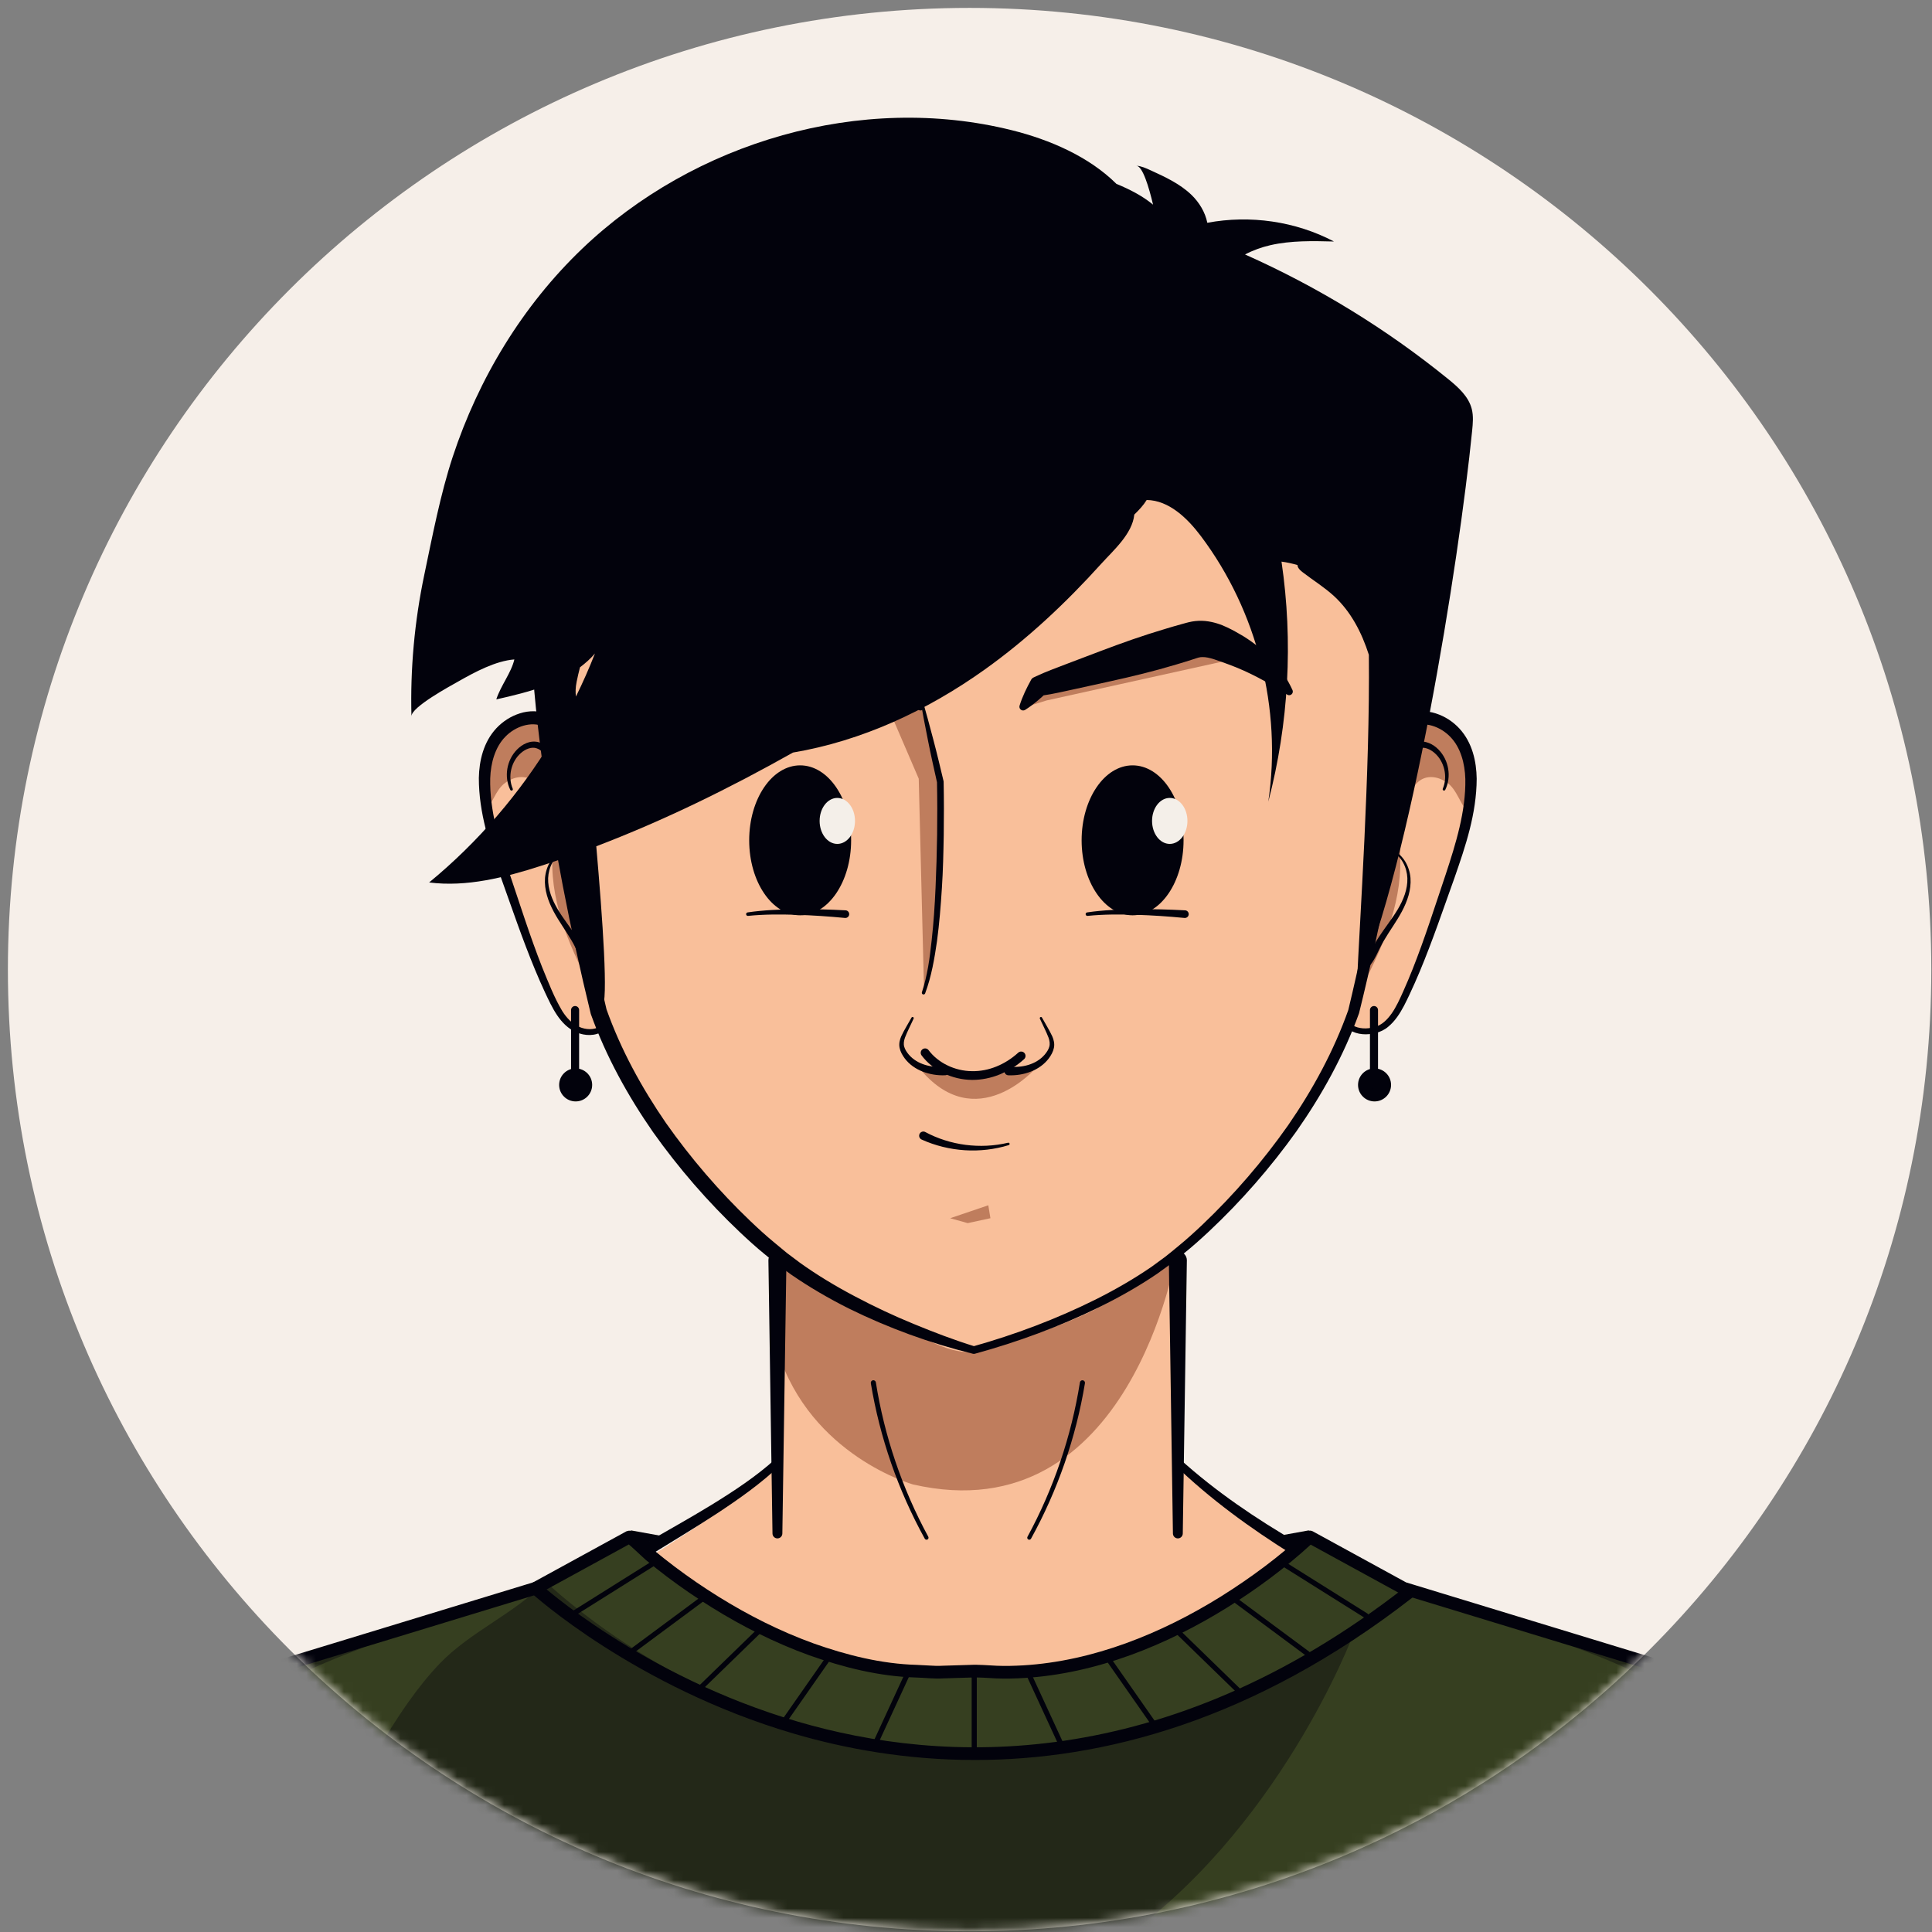 <svg width="205" height="205" viewBox="0 0 205 205" fill="none" xmlns="http://www.w3.org/2000/svg">
<rect x="0" y="0" width="205" height="205" fill="#808080" stroke="none"/>
<path d="M102.882 204.926C159.239 204.926 204.926 159.239 204.926 102.882C204.926 46.525 159.239 0.838 102.882 0.838C46.525 0.838 0.838 46.525 0.838 102.882C0.838 159.239 46.525 204.926 102.882 204.926Z" fill="#F6EFE9"/>
<mask id="mask0_81_130" style="mask-type:luminance" maskUnits="userSpaceOnUse" x="0" y="0" width="205" height="205">
<path d="M102.882 204.926C159.239 204.926 204.926 159.239 204.926 102.882C204.926 46.525 159.239 0.838 102.882 0.838C46.525 0.838 0.838 46.525 0.838 102.882C0.838 159.239 46.525 204.926 102.882 204.926Z" fill="white"/>
</mask>
<g mask="url(#mask0_81_130)">
<path d="M199.772 206.377L190.601 187.858C190.601 187.858 185.721 180.163 175.399 176.597C175.399 176.597 152.314 169.653 148.936 168.527L138.989 163.084C138.511 163.551 138.005 163.991 137.498 164.425C135.758 165.917 133.925 167.303 132.029 168.591C129.286 170.454 126.398 172.112 123.38 173.489C119.893 175.08 116.221 176.297 112.437 176.938C110.438 177.277 108.41 177.453 106.382 177.438C105.35 177.431 104.316 177.302 103.289 177.319C101.986 177.341 100.683 177.429 99.379 177.438C98.056 177.447 96.733 177.376 95.418 177.231C91.555 176.805 87.778 175.745 84.188 174.271C81.012 172.967 77.972 171.339 75.085 169.483C72.968 168.122 70.927 166.638 68.987 165.032C68.843 164.913 66.873 163.029 66.775 163.083L56.828 168.526C53.45 169.652 30.365 176.596 30.365 176.596C20.042 180.162 15.163 187.857 15.163 187.857L5.992 206.376H199.772V206.377Z" fill="#363F20"/>
<path d="M118.242 206.377C135.725 194.481 143.603 173.39 143.603 173.39C96.405 205.498 57.894 167.824 57.894 167.824C54.578 171.239 49.917 173.108 46.628 176.548C45.484 177.745 44.386 179.122 43.358 180.569C42.011 182.464 40.782 184.48 39.719 186.372C37.705 189.958 36.332 193.947 36.117 198.075C35.971 200.879 36.426 203.751 37.44 206.376H118.242V206.377Z" fill="#232818"/>
<path d="M11.728 193.792C15.07 192.249 18.522 190.624 20.912 187.824C22.01 186.537 22.843 185.046 23.887 183.716C27.476 179.144 33.18 176.874 38.61 174.8C32.628 176.402 27.114 177.773 21.675 180.734C21.058 181.07 20.445 181.426 19.921 181.893C19.159 182.573 18.616 183.458 18.085 184.331C16.152 187.5 13.66 190.622 11.728 193.792Z" fill="#232818"/>
<path d="M194.028 193.792C190.686 192.249 187.234 190.624 184.844 187.824C183.746 186.537 182.914 185.046 181.869 183.716C178.28 179.144 172.576 176.874 167.145 174.8C173.127 176.402 178.641 177.773 184.081 180.734C184.698 181.07 185.311 181.426 185.835 181.893C186.597 182.573 187.14 183.458 187.671 184.331C189.603 187.5 192.096 190.622 194.028 193.792Z" fill="#232818"/>
<path d="M152.425 76.356C151.995 76.216 151.551 76.145 151.104 76.145C150.83 76.145 150.56 76.172 150.3 76.226L149.726 76.345L149.788 75.762C150.317 70.816 150.54 66.696 150.491 62.795C150.441 59.817 150.237 57.409 149.85 55.22C149.406 52.815 148.768 50.28 147.123 48.056C146.757 47.622 146.431 47.255 146.068 46.869C145.741 46.509 145.387 46.138 144.98 45.73C144.426 45.152 143.841 44.595 143.274 44.057C143.088 43.881 142.903 43.704 142.718 43.527C140.94 41.906 139.419 40.611 137.94 39.457C136.508 38.314 134.945 37.168 132.866 35.739L130.232 34.012L127.534 32.405C123.342 30.023 119.752 28.277 116.244 26.916C114.701 26.248 113.09 25.703 111.532 25.176C111.128 25.039 110.723 24.903 110.32 24.764C109.613 24.502 108.874 24.301 108.16 24.106C107.877 24.029 107.594 23.952 107.312 23.871L104.269 23.029C104.246 23.023 104.217 23.019 104.193 23.019H104.165L103.382 23.017H103.358C103.331 23.017 103.304 23.021 103.277 23.028L99.909 23.943L98.236 24.398L96.591 24.945L93.296 26.056L90.065 27.347C85.427 29.308 81.383 31.374 77.712 33.66C73.709 36.138 69.938 38.895 66.501 41.855C64.407 43.705 62.856 45.19 61.476 46.668C61.407 46.743 61.335 46.82 61.262 46.898C61.137 47.032 61.011 47.165 60.889 47.306C60.83 47.373 60.774 47.437 60.717 47.501C60.576 47.66 60.443 47.81 60.297 47.99C59.894 48.536 59.575 49.041 59.333 49.521C58.827 50.49 58.413 51.577 58.062 52.85C57.512 54.89 57.173 57.088 56.996 59.766C56.854 61.883 56.822 64.158 56.899 66.719C56.988 69.567 57.193 72.502 57.524 75.69L57.577 76.197L57.069 76.161C56.969 76.154 56.868 76.15 56.768 76.15C56.326 76.15 55.896 76.217 55.49 76.35C54.623 76.623 53.826 77.128 53.181 77.812C52.065 79.01 51.477 80.693 51.435 82.813C51.405 84.73 51.775 86.543 52.142 88.064C52.544 89.685 53.06 91.249 53.711 93.099C53.986 93.865 54.259 94.636 54.532 95.407C55.416 97.904 56.329 100.487 57.366 102.982C57.729 103.854 58.076 104.643 58.425 105.392L58.548 105.652C58.875 106.341 59.213 107.054 59.651 107.71C60.212 108.546 60.85 109.115 61.546 109.4C61.943 109.564 62.343 109.646 62.738 109.646H62.789C63.036 109.641 63.288 109.591 63.538 109.499L63.924 109.356L64.081 109.736C65.509 113.187 67.446 116.684 69.839 120.13C71.407 122.306 72.782 124.057 74.162 125.634C75.744 127.445 77.374 129.146 79.005 130.69C80.036 131.665 80.844 132.381 81.623 133.014L82.049 133.361L82.273 133.543L82.188 133.819C82.168 133.883 82.159 133.935 82.16 133.984L82.481 155.43L82.484 155.628L82.335 155.758C81.35 156.618 80.26 157.485 78.799 158.568C77.552 159.489 76.196 160.446 74.652 161.493C72.911 162.668 71.157 163.809 69.432 164.889L69.433 164.89L69.386 164.919C69.46 164.982 69.534 165.045 69.608 165.108L69.828 165.296L69.848 165.313L69.865 165.332C78.64 174.833 97.695 177.608 97.914 177.632C98.973 177.702 102.817 177.372 103.889 177.372C118.376 177.372 129.16 170.877 134.298 167.006L134.412 166.92H134.554L134.852 166.919C134.939 166.791 135.03 166.681 135.13 166.583C135.752 165.976 136.47 165.38 137.392 164.708C137.449 164.666 137.509 164.628 137.571 164.592C136.035 163.57 134.437 162.453 132.708 161.193C131.325 160.178 130.082 159.23 128.909 158.294C127.564 157.218 126.49 156.305 125.529 155.418L125.389 155.288L125.392 155.097L125.708 133.984C125.706 133.819 125.641 133.681 125.525 133.58L125.14 133.244L125.539 132.925C126.528 132.133 127.467 131.275 128.175 130.615C129.818 129.072 131.461 127.372 133.056 125.562C134.522 123.883 135.988 122.027 137.413 120.046C139.845 116.577 141.814 113.034 143.264 109.518L143.438 109.097L143.847 109.297C144.133 109.437 144.454 109.523 144.8 109.554C144.91 109.565 145.018 109.57 145.126 109.57C145.43 109.57 145.752 109.528 146.083 109.445C146.526 109.325 146.917 109.129 147.208 108.879C147.525 108.619 147.822 108.298 148.097 107.918C148.604 107.215 148.976 106.431 149.336 105.673L149.367 105.607C149.729 104.839 150.081 104.046 150.443 103.185C151.51 100.636 152.445 97.995 153.35 95.44C153.61 94.704 153.871 93.969 154.134 93.235C154.792 91.372 155.314 89.796 155.726 88.167C155.953 87.27 156.132 86.391 156.257 85.556C156.407 84.576 156.473 83.703 156.46 82.887C156.43 80.751 155.85 79.052 154.737 77.835C154.086 77.142 153.286 76.63 152.425 76.356Z" fill="#F9BF9A"/>
<path d="M124.822 133.052C124.822 133.052 119.95 162.809 96.87 157.51C96.87 157.51 86.029 154.483 82.532 143.41C82.361 141.234 82.437 138.65 82.265 136.474C82.22 135.907 82.824 134.338 83.278 133.951C83.8 133.506 84.994 135.218 85.338 135.541C86.131 136.284 86.987 136.96 87.894 137.559C88.837 138.181 89.836 138.72 90.875 139.164C92.515 139.865 94.247 140.332 95.896 141.013C98.457 142.072 101.319 144.115 104.227 143.266C105.299 142.953 106.371 142.637 107.437 142.306C109.568 141.645 111.684 140.926 113.745 140.067C117.867 138.349 121.478 135.969 124.822 133.052Z" fill="#BF7D5D"/>
<path d="M153.705 83.168C152.922 82.518 151.766 82.207 150.87 82.689C150.388 82.948 150.039 83.397 149.754 83.864C149.332 84.553 149.018 85.309 148.827 86.094C148.352 88.039 148.637 90.077 148.576 92.078C148.422 97.13 146.077 101.827 143.686 106.28C145.822 98.574 147.237 90.668 147.904 82.7C148.064 80.792 148.194 78.828 149.015 77.099C149.106 76.907 149.212 76.711 149.388 76.59C149.583 76.456 149.831 76.437 150.067 76.422C150.607 76.388 151.152 76.354 151.686 76.438C153.503 76.724 154.872 78.358 155.404 80.119C155.936 81.88 155.793 83.764 155.646 85.599C155.638 85.702 155.61 85.785 155.537 85.858C154.912 85.184 154.585 83.899 153.705 83.168Z" fill="#BF7D5D"/>
<path d="M53.475 83.168C54.258 82.518 55.414 82.207 56.31 82.689C56.792 82.948 57.141 83.397 57.426 83.864C57.848 84.553 58.162 85.309 58.353 86.094C58.828 88.039 58.543 90.077 58.604 92.078C58.758 97.13 61.103 101.827 63.494 106.28C61.358 98.574 59.943 90.668 59.276 82.7C59.116 80.792 58.986 78.828 58.165 77.099C58.074 76.907 57.968 76.711 57.792 76.59C57.597 76.456 57.349 76.437 57.113 76.422C56.573 76.388 56.029 76.354 55.494 76.438C53.677 76.724 52.308 78.358 51.776 80.119C51.244 81.88 51.387 83.764 51.534 85.599C51.542 85.702 51.57 85.785 51.644 85.858C52.268 85.184 52.594 83.899 53.475 83.168Z" fill="#BF7D5D"/>
<path d="M100.822 129.262L104.867 127.889L105.09 129.262L102.678 129.782L100.822 129.262Z" fill="#BF7D5D"/>
<path d="M109.985 113.246C109.985 113.246 103.551 120.781 97.469 113.246L99.87 113.832L102.698 114.205L105.695 114.098L106.963 113.725L108.871 113.592L109.985 113.246Z" fill="#BF7D5D"/>
<path d="M98.047 105.058L97.485 82.624L93.944 74.394L79.023 70.546L69.387 73.33L78.119 66.716L93.146 70.874L98.026 74.815L99.776 83.012C99.776 83.012 100.64 96.542 98.047 105.058Z" fill="#BF7D5D"/>
<path d="M108.609 75.075L111.049 74.324L129.723 70.195L124.656 67.943L109.36 72.635L108.609 75.075Z" fill="#BF7D5D"/>
<path d="M146.009 48.539C143.353 45.509 140.215 42.71 136.978 40.178C133.716 37.649 130.3 35.303 126.696 33.283C123.097 31.262 119.397 29.401 115.539 27.926C113.639 27.113 111.665 26.503 109.711 25.84C108.741 25.485 107.733 25.253 106.74 24.974L103.753 24.163L103.97 24.189L103.187 24.191L103.405 24.165C94.571 26.394 86.058 29.901 78.29 34.668C74.416 37.062 70.718 39.745 67.268 42.711C65.564 44.214 63.893 45.763 62.35 47.412C61.97 47.814 61.568 48.258 61.248 48.642C60.984 49.088 60.656 49.473 60.432 49.96C59.947 50.904 59.563 51.926 59.278 52.991C58.131 57.271 58.051 61.892 58.149 66.428C58.287 70.986 58.731 75.548 59.312 80.093C60.496 89.178 62.236 98.226 64.364 107.136L64.341 107.061C65.863 111.349 68.07 115.391 70.665 119.161C73.302 122.906 76.31 126.407 79.628 129.574C80.459 130.366 81.298 131.136 82.183 131.861L83.503 132.955L84.867 133.979C86.718 135.306 88.683 136.487 90.712 137.554C92.738 138.627 94.82 139.61 96.952 140.482C99.08 141.36 101.239 142.187 103.44 142.867L103.443 142.868H103.23C107.708 141.61 112.088 139.961 116.245 137.891C118.32 136.85 120.336 135.694 122.24 134.38L123.637 133.356C124.098 133.008 124.534 132.625 124.984 132.261C125.887 131.528 126.737 130.751 127.583 129.953C130.949 126.752 133.997 123.213 136.666 119.419C139.301 115.606 141.531 111.504 143.072 107.152L143.057 107.203C144.23 102.327 145.252 97.394 146.153 92.452C147.052 87.507 147.821 82.539 148.387 77.553C148.944 72.569 149.315 67.558 149.221 62.571C149.157 60.082 148.981 57.595 148.538 55.178C148.092 52.783 147.362 50.376 146.009 48.539ZM147.261 47.541C148.897 49.798 149.593 52.371 150.062 54.899C150.509 57.442 150.67 59.997 150.718 62.542C150.778 67.634 150.367 72.691 149.771 77.713C149.166 82.735 148.359 87.724 147.422 92.686C146.482 97.649 145.426 102.58 144.209 107.492L144.193 107.544C142.577 112.011 140.267 116.184 137.559 120.046C134.817 123.888 131.704 127.452 128.266 130.678C127.405 131.48 126.521 132.276 125.602 133.011C125.14 133.38 124.693 133.766 124.218 134.119L122.778 135.16C120.82 136.492 118.759 137.654 116.645 138.696C112.41 140.769 107.98 142.401 103.441 143.643C103.373 143.662 103.303 143.662 103.239 143.646L103.228 143.643L103.225 143.642C98.681 142.523 94.266 140.914 90.05 138.836C87.952 137.779 85.908 136.598 83.962 135.253L82.524 134.211L81.154 133.094C80.24 132.352 79.364 131.554 78.512 130.749C75.1 127.518 72.014 123.958 69.289 120.122C66.608 116.26 64.307 112.097 62.703 107.633L62.68 107.558C60.493 98.564 58.713 89.506 57.478 80.331C56.866 75.746 56.424 71.129 56.276 66.481C56.179 61.84 56.229 57.132 57.462 52.486C57.772 51.329 58.194 50.182 58.762 49.078C59.022 48.52 59.432 48.002 59.767 47.468C60.183 46.967 60.558 46.56 60.966 46.123C62.569 44.408 64.277 42.822 66.025 41.279C69.556 38.238 73.332 35.494 77.289 33.045C81.242 30.584 85.425 28.51 89.709 26.698L92.951 25.403L96.259 24.288L97.915 23.737L99.599 23.279L102.967 22.364C103.032 22.347 103.096 22.338 103.16 22.338H103.185L103.968 22.34H103.996C104.06 22.34 104.126 22.35 104.185 22.366L107.232 23.209C108.245 23.499 109.272 23.742 110.261 24.108C112.253 24.794 114.265 25.428 116.2 26.266C120.13 27.791 123.896 29.707 127.555 31.786C131.22 33.865 134.69 36.272 138.005 38.868C141.317 41.497 144.433 44.28 147.261 47.541Z" fill="#02020C"/>
<path d="M57.659 77.082C56.376 76.511 54.676 77.066 53.616 78.176C52.541 79.269 52.071 80.943 52.016 82.591C51.939 85.962 52.972 89.364 54.059 92.667C55.182 95.994 56.237 99.346 57.514 102.596C58.17 104.2 58.812 105.875 59.68 107.313C60.132 108.015 60.705 108.634 61.439 108.95C62.163 109.273 63.037 109.314 63.676 108.897L64.005 109.395C63.151 109.969 62.053 109.913 61.186 109.546C60.284 109.177 59.603 108.452 59.097 107.698C58.585 106.932 58.218 106.119 57.839 105.323C57.466 104.521 57.112 103.711 56.773 102.896C55.417 99.631 54.298 96.297 53.11 92.991C51.956 89.673 50.805 86.249 50.809 82.554C50.845 80.73 51.291 78.751 52.671 77.268C53.348 76.551 54.195 75.997 55.158 75.694C56.112 75.382 57.222 75.379 58.211 75.781L57.659 77.082Z" fill="#02020C"/>
<path d="M54.145 83.809C53.463 82.436 53.752 80.65 54.87 79.523C55.405 78.981 56.236 78.516 57.134 78.748C57.991 78.979 58.62 79.698 58.824 80.55C58.876 80.768 58.742 80.988 58.524 81.04C58.306 81.092 58.086 80.958 58.034 80.74C58.032 80.73 58.029 80.718 58.028 80.709C57.937 80.143 57.503 79.579 56.949 79.404C56.406 79.21 55.739 79.479 55.248 79.924C54.246 80.807 53.855 82.403 54.405 83.69C54.437 83.762 54.404 83.846 54.332 83.878C54.261 83.906 54.18 83.875 54.145 83.809Z" fill="#02020C"/>
<path d="M59.845 90.331C58.778 90.844 58.205 92.043 58.161 93.18C58.125 94.343 58.577 95.468 59.172 96.474C59.772 97.488 60.533 98.416 61.199 99.446C61.895 100.468 62.276 101.701 63.124 102.276C63.31 102.402 63.358 102.654 63.233 102.84C63.107 103.026 62.855 103.074 62.669 102.949C62.663 102.945 62.654 102.938 62.648 102.934C62.084 102.505 61.736 101.921 61.458 101.374C61.18 100.816 60.947 100.294 60.643 99.788C60.049 98.771 59.322 97.798 58.743 96.715C58.17 95.641 57.735 94.42 57.83 93.16C57.933 91.93 58.607 90.675 59.775 90.175C59.818 90.156 59.869 90.176 59.887 90.22C59.906 90.262 59.886 90.311 59.845 90.331Z" fill="#02020C"/>
<path d="M149.284 75.782C150.28 75.376 151.397 75.385 152.357 75.701C153.324 76.012 154.176 76.572 154.852 77.3C156.232 78.802 156.661 80.798 156.688 82.632C156.673 86.349 155.5 89.792 154.337 93.131C153.142 96.459 152.012 99.818 150.638 103.102C150.293 103.922 149.934 104.736 149.554 105.542C149.174 106.342 148.789 107.164 148.244 107.92C147.972 108.296 147.657 108.653 147.288 108.955C146.914 109.276 146.447 109.487 145.988 109.611C145.067 109.836 144.043 109.824 143.173 109.273L143.502 108.775C144.148 109.179 145.048 109.201 145.818 108.99C146.606 108.792 147.191 108.212 147.679 107.519C148.158 106.829 148.516 106.034 148.878 105.231C149.237 104.43 149.577 103.619 149.902 102.802C151.197 99.532 152.26 96.159 153.391 92.808C154.489 89.481 155.543 86.061 155.483 82.663C155.436 81.001 154.98 79.31 153.902 78.201C152.842 77.076 151.13 76.507 149.837 77.083L149.284 75.782Z" fill="#02020C"/>
<path d="M153.091 83.688C153.641 82.402 153.25 80.805 152.248 79.922C151.757 79.477 151.09 79.209 150.547 79.402C149.993 79.578 149.558 80.141 149.468 80.707C149.433 80.929 149.225 81.08 149.003 81.045C148.781 81.01 148.63 80.802 148.665 80.58C148.666 80.57 148.669 80.558 148.671 80.549C148.875 79.697 149.504 78.978 150.361 78.747C151.259 78.515 152.09 78.98 152.625 79.522C153.742 80.649 154.031 82.435 153.35 83.808C153.315 83.878 153.229 83.907 153.159 83.872C153.09 83.839 153.062 83.757 153.091 83.688Z" fill="#02020C"/>
<path d="M147.719 90.175C148.887 90.675 149.561 91.93 149.664 93.16C149.759 94.419 149.324 95.64 148.751 96.715C148.172 97.799 147.445 98.771 146.851 99.788C146.547 100.294 146.314 100.815 146.036 101.374C145.758 101.921 145.41 102.506 144.846 102.934C144.668 103.071 144.413 103.038 144.276 102.861C144.139 102.683 144.172 102.428 144.349 102.291C144.355 102.287 144.364 102.28 144.37 102.276C145.218 101.702 145.6 100.468 146.295 99.446C146.961 98.416 147.722 97.488 148.322 96.474C148.918 95.468 149.369 94.343 149.333 93.18C149.289 92.043 148.716 90.843 147.649 90.331C147.606 90.311 147.588 90.26 147.608 90.218C147.627 90.176 147.677 90.158 147.719 90.175Z" fill="#02020C"/>
<path d="M103.185 114.586C103.17 114.586 103.155 114.586 103.141 114.586C101.031 114.573 98.98 113.578 97.788 111.988C97.634 111.783 97.675 111.493 97.881 111.338C98.086 111.183 98.377 111.226 98.531 111.431C99.553 112.793 101.322 113.646 103.147 113.658C104.908 113.692 106.66 112.954 108.041 111.698C108.229 111.526 108.524 111.539 108.696 111.729C108.868 111.919 108.855 112.212 108.665 112.385C107.125 113.785 105.13 114.586 103.185 114.586Z" fill="#02020C"/>
<path d="M96.938 108.096C96.635 108.768 96.274 109.437 96.022 110.107C95.905 110.441 95.857 110.769 95.945 111.066C96.027 111.369 96.227 111.662 96.446 111.92C97.35 112.959 98.858 113.322 100.2 113.172L100.206 113.171L99.778 113.657L99.769 113.471C99.756 113.215 99.953 112.997 100.209 112.984C100.465 112.971 100.683 113.168 100.696 113.424L100.705 113.61L100.706 113.637C100.718 113.878 100.532 114.083 100.291 114.095L100.276 114.096H100.269C99.461 114.125 98.656 113.996 97.908 113.706C97.162 113.418 96.468 112.94 95.985 112.286C95.75 111.959 95.539 111.607 95.453 111.179C95.362 110.744 95.474 110.307 95.631 109.954C95.959 109.252 96.36 108.634 96.72 107.973C96.753 107.913 96.828 107.89 96.889 107.923C96.946 107.954 96.969 108.024 96.943 108.083L96.938 108.096Z" fill="#02020C"/>
<path d="M97.773 73.958C98.226 75.431 98.624 76.917 99.013 78.404C99.408 79.89 99.763 81.386 100.118 82.881C100.123 82.904 100.126 82.929 100.127 82.952C100.165 84.838 100.164 86.716 100.138 88.599C100.105 90.48 100.065 92.362 99.941 94.241C99.824 96.12 99.671 97.999 99.423 99.871C99.15 101.736 98.836 103.612 98.165 105.404C98.13 105.498 98.025 105.546 97.93 105.511C97.838 105.476 97.79 105.375 97.821 105.283L97.823 105.277C98.408 103.523 98.654 101.655 98.854 99.802C99.062 97.946 99.186 96.077 99.268 94.206C99.433 90.466 99.496 86.712 99.421 82.97L99.43 83.041C99.093 81.541 98.756 80.042 98.459 78.533C98.156 77.025 97.862 75.516 97.623 73.994C97.616 73.952 97.645 73.912 97.687 73.906C97.726 73.898 97.762 73.921 97.773 73.958Z" fill="#02020C"/>
<path d="M110.562 107.975C110.922 108.636 111.323 109.253 111.651 109.956C111.808 110.309 111.92 110.746 111.829 111.181C111.743 111.609 111.532 111.961 111.297 112.288C110.814 112.942 110.12 113.42 109.374 113.708C108.625 113.999 107.821 114.128 107.013 114.098H107.006C106.765 114.094 106.572 113.896 106.576 113.654V113.641L106.577 113.612L106.586 113.426C106.599 113.17 106.817 112.973 107.073 112.986C107.329 112.999 107.526 113.217 107.513 113.473L107.504 113.659L107.076 113.173L107.082 113.174C108.424 113.324 109.932 112.961 110.836 111.922C111.055 111.665 111.255 111.372 111.337 111.068C111.425 110.771 111.377 110.443 111.26 110.109C111.007 109.439 110.646 108.77 110.344 108.098L110.339 108.087C110.311 108.024 110.339 107.95 110.401 107.922C110.461 107.894 110.531 107.918 110.562 107.975Z" fill="#02020C"/>
<path d="M92.936 146.682C93.843 152.401 95.732 157.967 98.499 163.061C98.555 163.165 98.517 163.295 98.413 163.351C98.31 163.407 98.181 163.369 98.124 163.266C95.3 158.147 93.355 152.542 92.401 146.768C92.377 146.62 92.477 146.481 92.624 146.456C92.772 146.432 92.911 146.532 92.936 146.679V146.682Z" fill="#02020C"/>
<path d="M125.935 133.741L125.502 162.72C125.498 163.009 125.26 163.24 124.971 163.235C124.688 163.231 124.46 163.001 124.456 162.72L124.023 133.741C124.015 133.213 124.437 132.778 124.965 132.77C125.493 132.762 125.928 133.184 125.936 133.712C125.936 133.72 125.936 133.733 125.935 133.741Z" fill="#02020C"/>
<path d="M137.081 164.918C132.658 162.148 128.402 159.066 124.639 155.425C124.476 155.267 124.472 155.008 124.629 154.845C124.783 154.685 125.038 154.68 125.201 154.827C129.021 158.281 133.319 161.18 137.773 163.765C138.095 163.95 138.206 164.361 138.02 164.684C137.835 165.006 137.424 165.117 137.102 164.931C137.097 164.928 137.087 164.922 137.081 164.918Z" fill="#02020C"/>
<path d="M83.446 133.741L83.013 162.72C83.009 163.009 82.771 163.24 82.482 163.235C82.198 163.231 81.971 163.001 81.967 162.72L81.534 133.741C81.526 133.213 81.948 132.778 82.476 132.77C83.004 132.762 83.439 133.184 83.447 133.712C83.446 133.72 83.446 133.733 83.446 133.741Z" fill="#02020C"/>
<path d="M68.171 163.931C70.621 162.515 73.08 161.156 75.473 159.692C77.857 158.225 80.206 156.682 82.267 154.827L82.271 154.823C82.439 154.671 82.699 154.685 82.851 154.854C83 155.019 82.989 155.272 82.83 155.425C80.755 157.41 78.417 159.048 76.053 160.607C73.683 162.16 71.251 163.604 68.864 165.084C68.549 165.281 68.134 165.184 67.937 164.869C67.74 164.554 67.837 164.139 68.152 163.942C68.157 163.94 68.166 163.934 68.171 163.931Z" fill="#02020C"/>
<path d="M115.122 146.769C114.168 152.543 112.222 158.148 109.399 163.267C109.342 163.37 109.212 163.408 109.109 163.351C109.006 163.294 108.968 163.165 109.024 163.062C111.791 157.968 113.68 152.402 114.587 146.683C114.61 146.535 114.749 146.434 114.897 146.458C115.045 146.481 115.146 146.62 115.122 146.768V146.769Z" fill="#02020C"/>
<path d="M6.742 206.377L15.743 188.201C17.883 185.142 20.81 182.493 23.996 180.428C25.61 179.402 27.323 178.531 29.085 177.805L30.415 177.297C30.865 177.135 31.345 177.007 31.808 176.86L34.612 176.005L57.04 169.165C57.072 169.155 57.106 169.141 57.137 169.124L57.15 169.117L64.65 165.013L66.525 163.987L66.724 163.878C66.797 163.94 66.873 164.006 66.935 164.061L67.454 164.531L68.509 165.508C69.279 166.15 70.011 166.724 70.784 167.309C72.318 168.464 73.903 169.55 75.534 170.563C78.794 172.591 82.248 174.329 85.873 175.642C89.497 176.927 93.296 177.883 97.177 177.996C98.139 178.022 99.124 178.153 100.068 178.09L102.921 178.003C103.853 177.956 104.741 178.048 105.728 178.093C106.721 178.132 107.674 178.106 108.646 178.05C112.517 177.819 116.321 176.937 119.941 175.623C123.564 174.305 127.015 172.564 130.275 170.534C133.39 168.577 136.339 166.406 139.077 163.899L148.611 169.116L148.627 169.125C148.657 169.141 148.688 169.154 148.722 169.164L171.151 176.004L173.955 176.859C174.418 177.006 174.898 177.134 175.348 177.296L176.678 177.804C178.44 178.53 180.153 179.402 181.767 180.427C183.373 181.465 184.891 182.643 186.29 183.946C186.985 184.602 187.66 185.281 188.288 185.999C188.908 186.692 189.549 187.5 190.013 188.187L199.02 206.376H200.521L191.185 187.527C190.562 186.59 189.97 185.876 189.295 185.108C188.636 184.355 187.932 183.647 187.207 182.963C185.747 181.604 184.166 180.377 182.491 179.294C180.806 178.223 179.025 177.316 177.176 176.555L175.768 176.019C175.299 175.851 174.833 175.727 174.366 175.579L171.564 174.725L149.196 167.903L139.309 162.493C139.062 162.358 138.745 162.389 138.527 162.592L138.515 162.603C135.801 165.138 132.739 167.401 129.562 169.393C126.372 171.379 123.001 173.078 119.48 174.359C115.962 175.636 112.285 176.486 108.564 176.708C107.64 176.762 106.691 176.786 105.785 176.75C104.875 176.709 103.867 176.61 102.898 176.659L100.054 176.746C99.577 176.774 99.109 176.764 98.646 176.728L97.251 176.655C93.524 176.55 89.849 175.627 86.328 174.379C82.805 173.103 79.433 171.408 76.242 169.422C74.645 168.43 73.092 167.366 71.591 166.236C70.848 165.676 70.087 165.075 69.397 164.501L68.362 163.541L67.824 163.055C67.617 162.881 67.51 162.759 67.167 162.526C67.14 162.511 67.176 162.527 67.096 162.487C66.992 162.438 66.846 162.406 66.708 162.421C66.351 162.499 66.46 162.508 66.425 162.508L66.347 162.551L66.191 162.636L65.878 162.807L65.253 163.149L64.003 163.833L61.503 165.201L56.563 167.904L34.195 174.726L31.393 175.58C30.926 175.728 30.46 175.852 29.991 176.02L28.583 176.556C26.734 177.317 24.954 178.225 23.268 179.295C19.92 181.481 16.931 184.15 14.592 187.497L14.567 187.54L14.558 187.559L5.239 206.377H6.742ZM67.064 163.692L67.073 163.687C67.068 163.679 67.108 163.673 67.064 163.692Z" fill="#02020C"/>
<path d="M103.447 186.749C96.194 186.749 89.703 185.561 84.244 183.959C67.366 179.007 56.481 169.121 56.373 169.022C56.099 168.771 56.082 168.345 56.333 168.072C56.584 167.797 57.011 167.78 57.283 168.031C57.389 168.128 68.081 177.829 84.675 182.684C99.952 187.157 123.525 188.311 149.068 168.434C149.361 168.206 149.784 168.259 150.012 168.552C150.24 168.845 150.187 169.267 149.894 169.495C132.988 182.651 116.91 186.749 103.447 186.749Z" fill="#02020C"/>
<path d="M178.574 206.377C176.09 199.652 176.334 192.14 176.994 184.992C177.246 182.265 177.584 179.639 178.928 177.482C179.007 177.355 178.968 177.187 178.841 177.108C178.714 177.029 178.547 177.068 178.468 177.194C177.061 179.453 176.713 182.148 176.454 184.941C175.794 192.087 175.545 199.6 177.993 206.376H178.574V206.377Z" fill="#02020C"/>
<path d="M30.209 184.992C30.869 192.141 31.113 199.652 28.63 206.377H29.211C31.658 199.601 31.41 192.089 30.75 184.942C30.492 182.149 30.145 179.455 28.736 177.195C28.657 177.069 28.491 177.03 28.363 177.109C28.236 177.188 28.197 177.356 28.276 177.483C29.62 179.641 29.958 182.266 30.209 184.992Z" fill="#02020C"/>
<path d="M60.488 171.706C60.398 171.706 60.31 171.662 60.258 171.579C60.178 171.453 60.217 171.285 60.343 171.205L69.164 165.669C69.291 165.589 69.458 165.627 69.538 165.755C69.618 165.881 69.579 166.049 69.453 166.129L60.632 171.665C60.587 171.693 60.538 171.706 60.488 171.706Z" fill="#02020C"/>
<path d="M66.682 175.741C66.599 175.741 66.517 175.703 66.464 175.632C66.375 175.511 66.401 175.342 66.521 175.252L74.498 169.34C74.618 169.251 74.788 169.277 74.877 169.397C74.966 169.518 74.941 169.687 74.82 169.776L66.843 175.689C66.794 175.725 66.738 175.741 66.682 175.741Z" fill="#02020C"/>
<path d="M74.095 179.589C74.025 179.589 73.954 179.562 73.901 179.507C73.797 179.399 73.799 179.228 73.907 179.123L80.57 172.648C80.676 172.543 80.849 172.545 80.953 172.653C81.057 172.761 81.055 172.932 80.947 173.037L74.284 179.512C74.231 179.564 74.163 179.589 74.095 179.589Z" fill="#02020C"/>
<path d="M83.103 183.061C83.05 183.061 82.995 183.045 82.948 183.013C82.826 182.927 82.795 182.758 82.881 182.635L87.667 175.785C87.752 175.662 87.921 175.633 88.045 175.717C88.167 175.803 88.198 175.972 88.112 176.095L83.326 182.945C83.273 183.021 83.189 183.061 83.103 183.061Z" fill="#02020C"/>
<path d="M92.864 185.313C92.826 185.313 92.787 185.305 92.75 185.288C92.614 185.226 92.555 185.064 92.617 184.929L95.995 177.61C96.058 177.474 96.219 177.412 96.355 177.477C96.491 177.539 96.55 177.701 96.488 177.836L93.11 185.155C93.064 185.254 92.966 185.313 92.864 185.313Z" fill="#02020C"/>
<path d="M144.945 171.706C144.896 171.706 144.846 171.693 144.801 171.665L135.98 166.129C135.853 166.049 135.815 165.881 135.895 165.755C135.974 165.628 136.142 165.59 136.269 165.669L145.09 171.205C145.217 171.285 145.255 171.453 145.175 171.579C145.123 171.661 145.035 171.706 144.945 171.706Z" fill="#02020C"/>
<path d="M138.752 175.741C138.696 175.741 138.639 175.724 138.591 175.688L130.614 169.775C130.494 169.686 130.468 169.516 130.557 169.396C130.647 169.276 130.816 169.25 130.936 169.339L138.913 175.251C139.033 175.34 139.059 175.51 138.97 175.631C138.916 175.703 138.834 175.741 138.752 175.741Z" fill="#02020C"/>
<path d="M131.338 179.589C131.27 179.589 131.202 179.564 131.149 179.513L124.486 173.038C124.378 172.933 124.376 172.762 124.481 172.654C124.584 172.546 124.757 172.544 124.864 172.649L131.527 179.124C131.635 179.229 131.637 179.4 131.533 179.508C131.48 179.562 131.409 179.589 131.338 179.589Z" fill="#02020C"/>
<path d="M122.33 183.061C122.244 183.061 122.16 183.021 122.107 182.945L117.321 176.095C117.235 175.973 117.265 175.804 117.388 175.717C117.512 175.633 117.68 175.661 117.766 175.785L122.552 182.635C122.638 182.757 122.608 182.926 122.485 183.013C122.437 183.045 122.383 183.061 122.33 183.061Z" fill="#02020C"/>
<path d="M112.57 185.313C112.467 185.313 112.37 185.254 112.324 185.155L108.946 177.836C108.883 177.701 108.943 177.539 109.079 177.477C109.216 177.413 109.376 177.474 109.439 177.61L112.817 184.929C112.88 185.064 112.82 185.226 112.684 185.288C112.647 185.305 112.608 185.313 112.57 185.313Z" fill="#02020C"/>
<path d="M103.374 186.627C103.224 186.627 103.103 186.505 103.103 186.356V177.319C103.103 177.17 103.224 177.048 103.374 177.048C103.524 177.048 103.645 177.169 103.645 177.319V186.356C103.645 186.506 103.524 186.627 103.374 186.627Z" fill="#02020C"/>
<path d="M135.834 162.935L138.906 162.379L137.501 163.948L135.834 162.935Z" fill="#02020C"/>
<path d="M69.982 162.935L66.91 162.379L68.315 163.948L69.982 162.935Z" fill="#02020C"/>
<path d="M79.328 96.813C81.064 96.558 82.791 96.498 84.526 96.473C86.259 96.455 87.992 96.5 89.722 96.592C89.946 96.604 90.118 96.795 90.106 97.019C90.094 97.243 89.903 97.415 89.679 97.403C89.674 97.403 89.667 97.402 89.662 97.402C87.952 97.238 86.237 97.121 84.52 97.066C82.808 97.016 81.075 97.007 79.387 97.182L79.374 97.183C79.271 97.194 79.18 97.119 79.169 97.016C79.159 96.917 79.23 96.828 79.328 96.813Z" fill="#02020C"/>
<path d="M115.353 96.813C117.089 96.558 118.816 96.498 120.551 96.473C122.284 96.455 124.017 96.5 125.747 96.592C125.971 96.604 126.143 96.795 126.131 97.019C126.119 97.243 125.928 97.415 125.704 97.403C125.699 97.403 125.692 97.402 125.687 97.402C123.977 97.238 122.262 97.121 120.545 97.066C118.833 97.016 117.1 97.007 115.412 97.182L115.399 97.183C115.296 97.194 115.205 97.119 115.194 97.016C115.184 96.917 115.254 96.828 115.353 96.813Z" fill="#02020C"/>
<path d="M84.903 97.12C87.89 97.12 90.311 93.558 90.311 89.165C90.311 84.772 87.89 81.21 84.903 81.21C81.916 81.21 79.495 84.772 79.495 89.165C79.495 93.558 81.916 97.12 84.903 97.12Z" fill="#02020C"/>
<path d="M88.845 89.546C89.882 89.546 90.722 88.454 90.722 87.106C90.722 85.758 89.882 84.666 88.845 84.666C87.808 84.666 86.968 85.758 86.968 87.106C86.968 88.454 87.808 89.546 88.845 89.546Z" fill="#F4EFE9"/>
<path d="M120.177 97.12C123.164 97.12 125.585 93.558 125.585 89.165C125.585 84.772 123.164 81.21 120.177 81.21C117.19 81.21 114.769 84.772 114.769 89.165C114.769 93.558 117.19 97.12 120.177 97.12Z" fill="#02020C"/>
<path d="M125.996 87.106C125.996 88.454 125.156 89.546 124.119 89.546C123.083 89.546 122.242 88.454 122.242 87.106C122.242 85.758 123.082 84.666 124.119 84.666C125.155 84.666 125.996 85.759 125.996 87.106Z" fill="#F4EFE9"/>
<path d="M98.183 120.118C100.806 121.526 103.995 121.956 106.968 121.252C107.039 121.235 107.109 121.279 107.126 121.349C107.142 121.416 107.102 121.484 107.037 121.505C104.055 122.427 100.707 122.232 97.791 120.914C97.567 120.814 97.468 120.551 97.568 120.327C97.668 120.103 97.931 120.003 98.155 120.104C98.164 120.108 98.174 120.114 98.183 120.118Z" fill="#02020C"/>
<path d="M136.574 73.701C134.489 72.365 132.493 71.284 130.406 70.516C129.912 70.33 129.301 70.112 128.823 69.954C128.329 69.8 127.925 69.713 127.618 69.722C127.282 69.721 127.208 69.756 126.499 69.988C125.931 70.179 125.367 70.34 124.784 70.517C122.46 71.216 120.098 71.789 117.721 72.311L114.156 73.095C112.965 73.346 111.785 73.637 110.57 73.808L111.114 73.434C110.398 74.113 109.654 74.77 108.775 75.324C108.59 75.441 108.345 75.385 108.228 75.2C108.164 75.098 108.152 74.977 108.185 74.871C108.494 73.879 108.939 72.991 109.412 72.125C109.471 72.017 109.56 71.937 109.663 71.888L109.956 71.75C111.067 71.228 112.213 70.826 113.348 70.384L116.761 69.089C119.036 68.225 121.327 67.413 123.655 66.726C124.235 66.556 124.833 66.368 125.428 66.212C125.745 66.131 125.949 66.052 126.481 65.95C126.946 65.868 127.425 65.852 127.875 65.892C128.782 65.983 129.553 66.258 130.182 66.558C130.828 66.859 131.32 67.148 131.915 67.497C134.174 68.892 136.079 70.862 137.142 73.221C137.23 73.416 137.143 73.645 136.948 73.733C136.825 73.788 136.688 73.774 136.582 73.707L136.574 73.701Z" fill="#02020C"/>
<path d="M69.085 73.22C70.147 70.86 72.053 68.89 74.312 67.496C74.907 67.147 75.4 66.858 76.045 66.557C76.674 66.258 77.445 65.982 78.352 65.891C78.803 65.851 79.281 65.866 79.746 65.949C80.278 66.052 80.482 66.13 80.799 66.211C81.393 66.368 81.992 66.556 82.572 66.725C84.9 67.412 87.19 68.224 89.466 69.088L92.879 70.383C94.014 70.825 95.16 71.227 96.271 71.749L96.564 71.887C96.675 71.939 96.761 72.024 96.816 72.124C97.289 72.99 97.733 73.878 98.042 74.87C98.107 75.079 97.99 75.301 97.782 75.366C97.667 75.402 97.547 75.382 97.453 75.323C96.574 74.77 95.829 74.113 95.113 73.433L95.658 73.807C94.443 73.636 93.263 73.345 92.071 73.094L88.506 72.31C86.129 71.788 83.767 71.215 81.443 70.516C80.86 70.34 80.296 70.178 79.728 69.987C79.02 69.755 78.945 69.72 78.61 69.721C78.303 69.712 77.899 69.799 77.405 69.953C76.927 70.111 76.316 70.329 75.822 70.515C73.735 71.283 71.739 72.364 69.654 73.7L69.648 73.704C69.468 73.819 69.229 73.767 69.113 73.587C69.039 73.474 69.034 73.334 69.085 73.22Z" fill="#02020C"/>
<path d="M156.167 43.403C155.828 42.058 154.711 41.07 153.633 40.196C147.078 34.878 139.818 30.433 132.107 27.001C132.956 26.557 133.873 26.226 134.804 26.014C137.005 25.513 139.289 25.568 141.546 25.625C137.461 23.475 132.638 22.789 128.105 23.639C127.884 22.526 127.248 21.471 126.419 20.673C125.195 19.496 123.618 18.768 122.074 18.063C121.595 17.844 121.103 17.622 120.578 17.584C121.243 17.633 121.902 19.83 122.349 21.72C122.331 21.705 122.316 21.688 122.298 21.674C121.175 20.756 119.864 20.097 118.526 19.536C118.505 19.527 118.483 19.52 118.462 19.511C115.559 16.627 111.41 14.823 107.351 13.814C91.387 9.843 73.651 15.026 61.765 26.399C55.43 32.46 50.77 40.173 48.033 48.484C46.729 52.442 45.878 56.902 45.015 61.016C43.983 65.938 43.524 70.981 43.659 76.008C43.632 75.022 47.854 72.748 48.65 72.296C50.387 71.31 52.586 70.124 54.577 69.971C54.254 71.379 53.132 72.75 52.661 74.211C54.386 73.826 56.162 73.397 57.831 72.779C57.877 73.122 57.921 73.466 57.968 73.81C58.081 74.645 58.332 76.28 58.669 78.389C55.191 84.163 50.74 89.353 45.535 93.636C49.524 94.143 53.542 93.112 57.37 91.883C58.497 91.521 59.616 91.14 60.73 90.744C61.966 97.882 63.273 104.93 63.887 106.944C64.576 106.281 63.939 97.5 63.27 89.797C70.469 87.051 77.404 83.642 84.139 79.852C91.444 78.622 98.373 75.396 104.425 71.088C108.993 67.836 113.099 63.975 116.852 59.818C118.127 58.405 120.15 56.659 120.358 54.599C120.848 54.125 121.321 53.624 121.672 53.053C124.028 53.08 125.999 54.986 127.44 56.905C133.408 64.854 136.037 75.23 134.576 85.061C136.746 76.78 137.226 68.061 135.978 59.592C136.552 59.667 137.115 59.797 137.671 59.953C137.678 60.007 137.683 60.062 137.702 60.114C137.792 60.373 138.016 60.56 138.233 60.727C139.333 61.578 140.529 62.308 141.552 63.251C143.354 64.911 144.493 67.127 145.247 69.482C145.372 82.004 144.292 97.334 143.966 104.691C149.686 91.749 154.806 59.78 156.206 45.7C156.282 44.935 156.356 44.15 156.167 43.403ZM61.113 73.909C61.052 73.475 61.059 72.969 61.191 72.317C61.293 71.813 61.412 71.309 61.541 70.807C62.112 70.373 62.655 69.9 63.128 69.339C62.524 70.891 61.847 72.414 61.113 73.909Z" fill="#02020C"/>
<path d="M61.081 116.87C62.049 116.87 62.833 116.086 62.833 115.118C62.833 114.15 62.049 113.366 61.081 113.366C60.113 113.366 59.329 114.15 59.329 115.118C59.329 116.086 60.113 116.87 61.081 116.87Z" fill="#02020C"/>
<path d="M61.021 115.536C60.785 115.536 60.593 115.344 60.593 115.108V107.175C60.593 106.939 60.785 106.747 61.021 106.747C61.257 106.747 61.449 106.939 61.449 107.175V115.108C61.449 115.344 61.257 115.536 61.021 115.536Z" fill="#02020C"/>
<path d="M147.602 115.118C147.602 116.085 146.818 116.87 145.85 116.87C144.883 116.87 144.098 116.086 144.098 115.118C144.098 114.151 144.882 113.366 145.85 113.366C146.818 113.366 147.602 114.15 147.602 115.118Z" fill="#02020C"/>
<path d="M145.79 115.536C145.554 115.536 145.362 115.344 145.362 115.108V107.175C145.362 106.939 145.554 106.747 145.79 106.747C146.026 106.747 146.218 106.939 146.218 107.175V115.108C146.218 115.344 146.026 115.536 145.79 115.536Z" fill="#02020C"/>
</g>
</svg>
